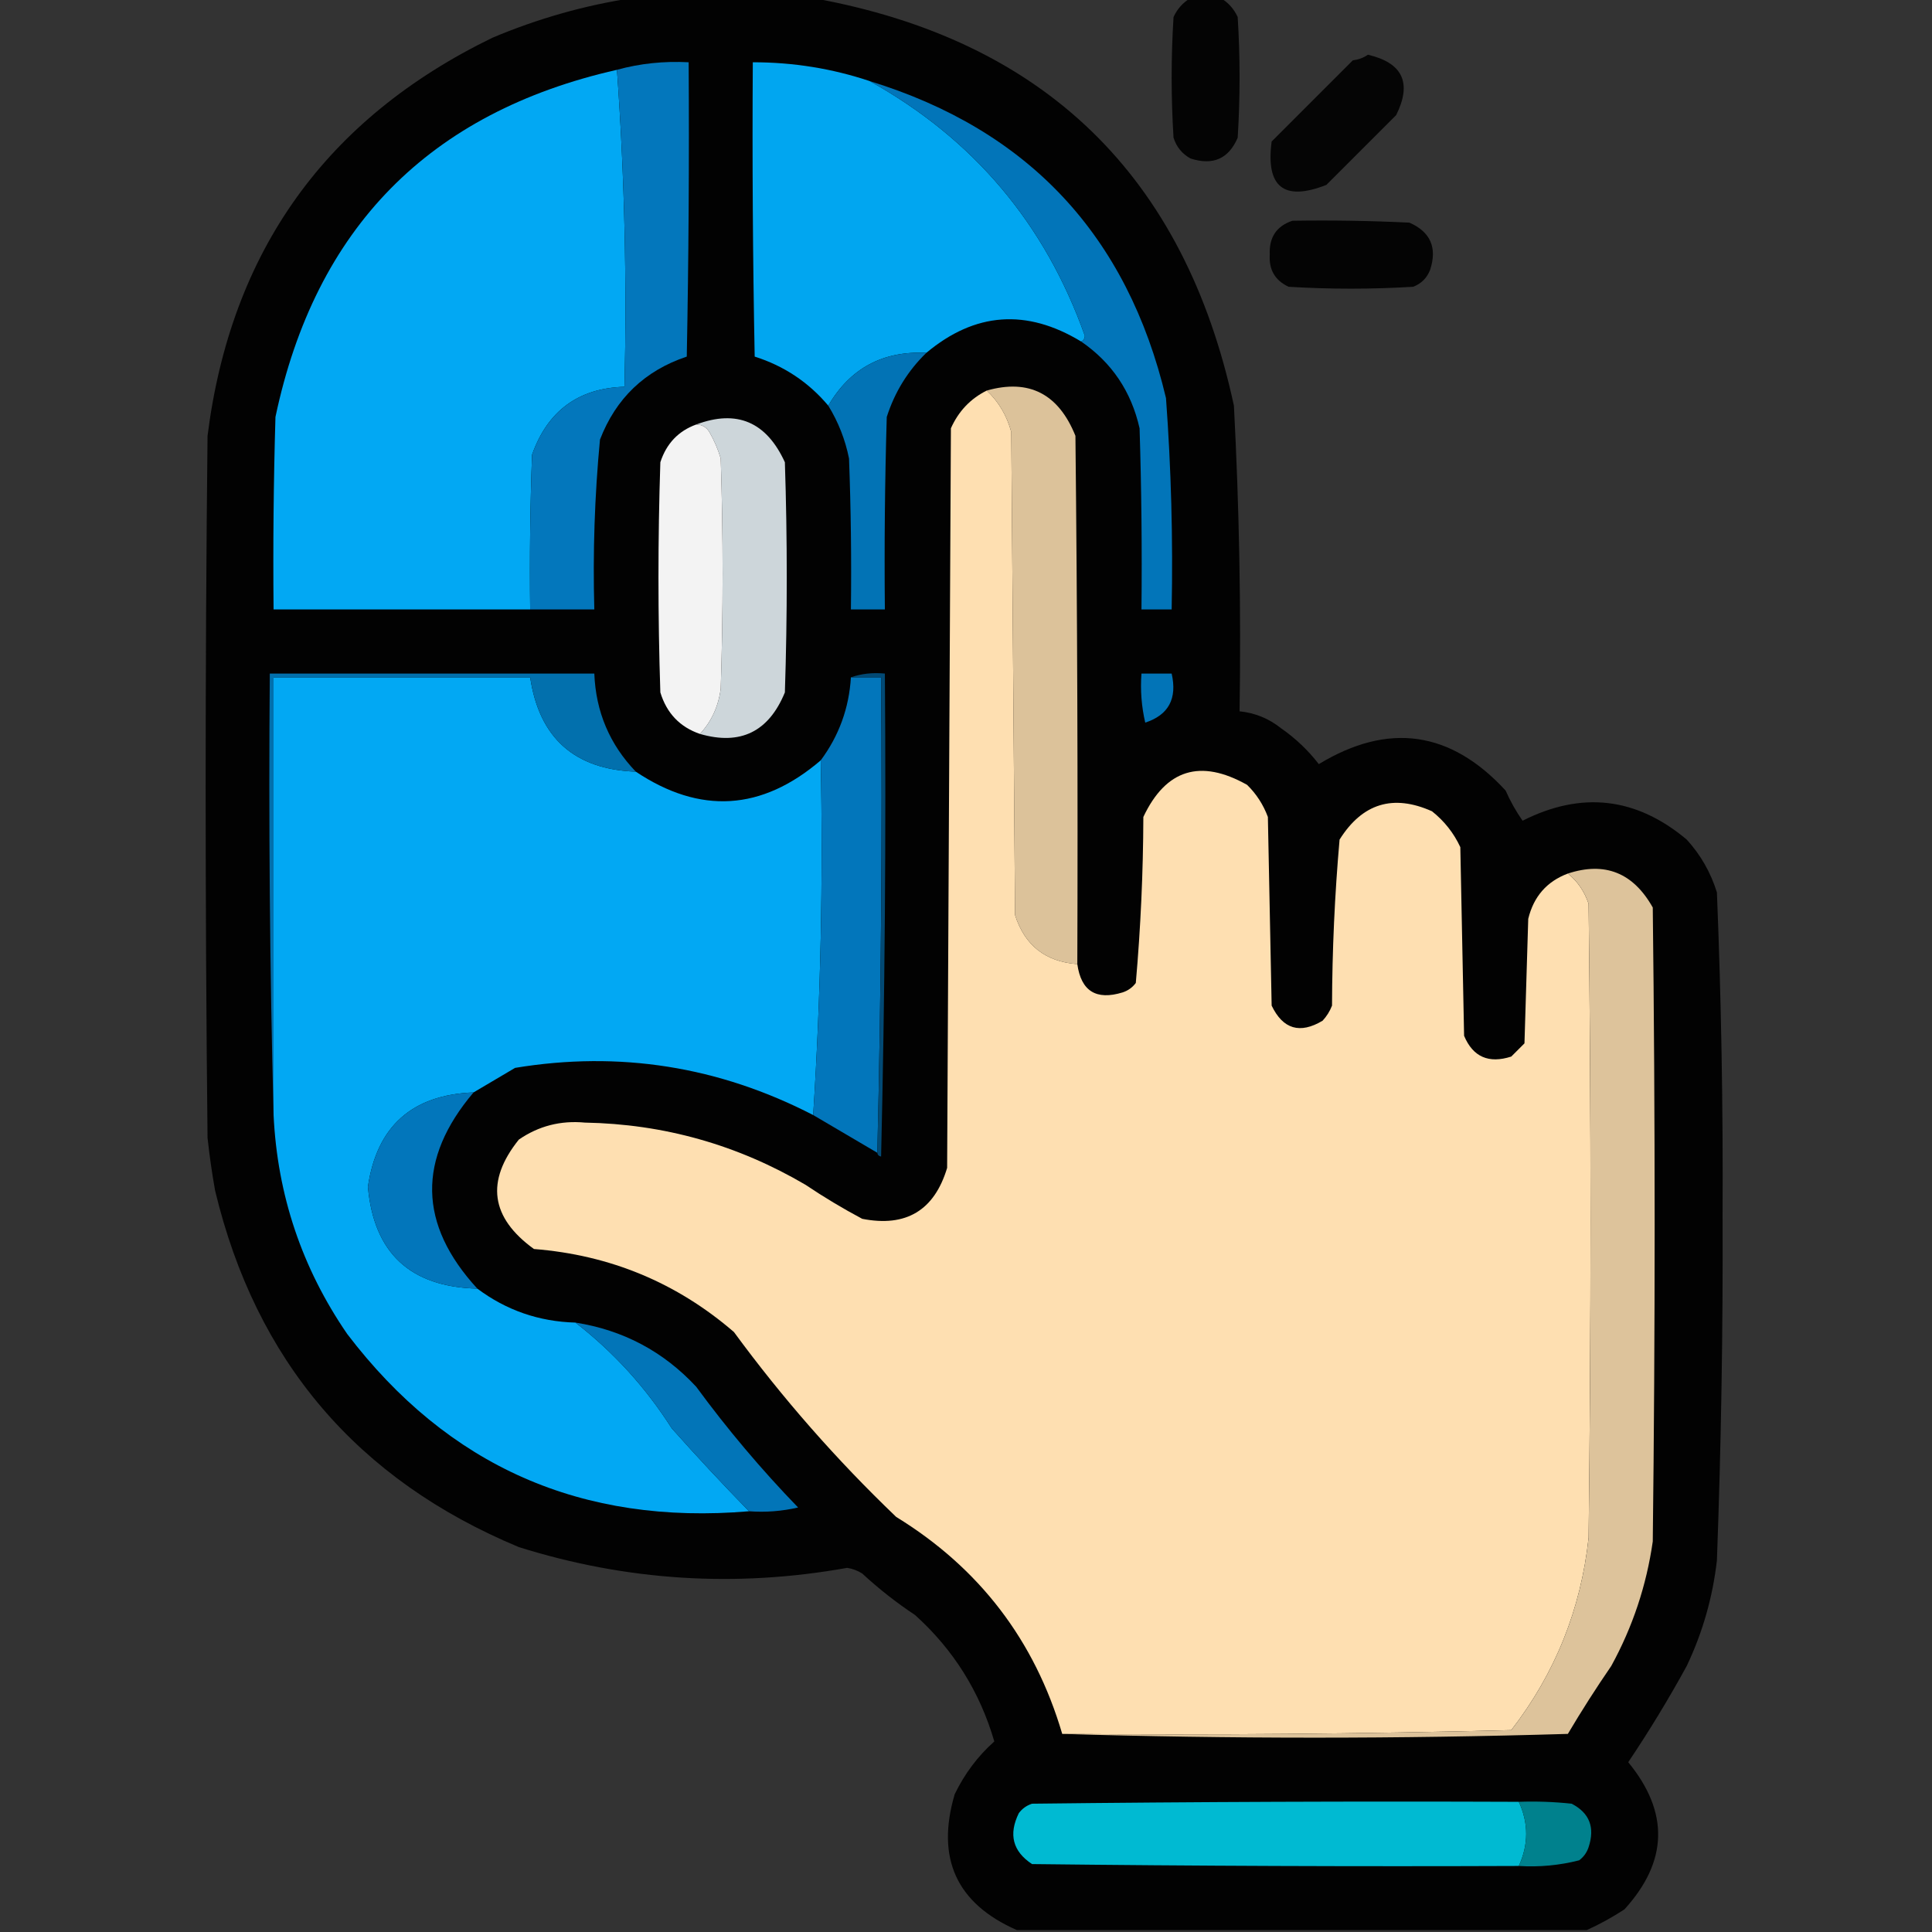 <?xml version="1.0" encoding="UTF-8"?>
<!DOCTYPE svg PUBLIC "-//W3C//DTD SVG 1.1//EN" "http://www.w3.org/Graphics/SVG/1.1/DTD/svg11.dtd">
<svg xmlns="http://www.w3.org/2000/svg" version="1.1" width="512px" height="512px" style="shape-rendering:geometricPrecision; text-rendering:geometricPrecision; image-rendering:optimizeQuality; fill-rule:evenodd; clip-rule:evenodd" xmlns:xlink="http://www.w3.org/1999/xlink">
<rect width="100%" height="100%" fill="#333333" stroke="none"/>
<g><path style="opacity:0.983" fill="#020202" d="M 167.5,-0.5 C 183.5,-0.5 199.5,-0.5 215.5,-0.5C 276.712,10.543 313.878,46.543 327,107.5C 328.416,134.472 328.916,161.472 328.5,188.5C 332.607,188.925 336.274,190.425 339.5,193C 343.34,195.674 346.673,198.841 349.5,202.5C 367.919,191.327 384.419,193.66 399,209.5C 400.247,212.329 401.747,214.995 403.5,217.5C 419.133,209.604 433.633,211.27 447,222.5C 450.692,226.547 453.359,231.214 455,236.5C 456.15,264.953 456.65,293.453 456.5,322C 456.626,352.522 456.126,383.022 455,413.5C 453.887,423.287 451.22,432.62 447,441.5C 442.21,450.25 437.043,458.75 431.5,467C 442.396,480.278 442.062,493.278 430.5,506C 427.233,508.13 423.9,509.963 420.5,511.5C 370.167,511.5 319.833,511.5 269.5,511.5C 253.496,504.485 247.996,492.485 253,475.5C 255.635,470.052 259.135,465.386 263.5,461.5C 259.668,448.333 252.668,437.166 242.5,428C 237.546,424.715 232.88,421.048 228.5,417C 227.271,416.219 225.938,415.719 224.5,415.5C 195.023,420.782 166.023,418.948 137.5,410C 94.658,392.156 67.825,360.656 57,315.5C 56.17,310.857 55.503,306.19 55,301.5C 54.333,239.5 54.333,177.5 55,115.5C 61.174,66.623 86.34,31.457 130.5,10C 142.517,4.933 154.851,1.433 167.5,-0.5 Z"/></g>
<g><path style="opacity:0.923" fill="#000000" d="M 315.5,-0.5 C 318.167,-0.5 320.833,-0.5 323.5,-0.5C 325.475,0.646 326.975,2.313 328,4.5C 328.667,15.167 328.667,25.833 328,36.5C 325.598,42.092 321.431,43.925 315.5,42C 313.274,40.773 311.774,38.939 311,36.5C 310.333,25.833 310.333,15.167 311,4.5C 312.025,2.313 313.525,0.646 315.5,-0.5 Z"/></g>
<g><path style="opacity:0.91" fill="#000000" d="M 362.5,14.5 C 371.741,16.648 374.241,21.982 370,30.5C 363.833,36.667 357.667,42.833 351.5,49C 340.244,53.417 335.41,49.583 337,37.5C 344.167,30.333 351.333,23.167 358.5,16C 360.058,15.79 361.391,15.29 362.5,14.5 Z"/></g>
<g><path style="opacity:1" fill="#01a6f0" d="M 230.5,21.5 C 257.957,36.796 276.957,59.296 287.5,89C 287.43,89.765 287.097,90.265 286.5,90.5C 272.035,81.739 258.369,82.739 245.5,93.5C 233.934,92.948 225.267,97.614 219.5,107.5C 214.289,101.306 207.789,96.973 200,94.5C 199.5,68.502 199.333,42.502 199.5,16.5C 210.241,16.501 220.574,18.168 230.5,21.5 Z"/></g>
<g><path style="opacity:1" fill="#02a8f3" d="M 163.5,18.5 C 165.492,46.147 166.158,74.147 165.5,102.5C 153.294,102.858 145.127,108.858 141,120.5C 140.5,134.163 140.333,147.829 140.5,161.5C 117.833,161.5 95.167,161.5 72.5,161.5C 72.333,144.497 72.5,127.497 73,110.5C 83.565,60.436 113.732,29.769 163.5,18.5 Z"/></g>
<g><path style="opacity:1" fill="#0275b9" d="M 230.5,21.5 C 272.609,34.447 298.776,62.447 309,105.5C 310.372,124.135 310.872,142.802 310.5,161.5C 307.833,161.5 305.167,161.5 302.5,161.5C 302.667,145.497 302.5,129.497 302,113.5C 299.795,103.735 294.629,96.068 286.5,90.5C 287.097,90.265 287.43,89.765 287.5,89C 276.957,59.296 257.957,36.796 230.5,21.5 Z"/></g>
<g><path style="opacity:0.923" fill="#000000" d="M 342.5,58.5 C 352.839,58.334 363.172,58.5 373.5,59C 379.089,61.451 380.922,65.617 379,71.5C 378.167,73.667 376.667,75.167 374.5,76C 363.5,76.667 352.5,76.667 341.5,76C 337.916,74.336 336.249,71.503 336.5,67.5C 336.284,62.911 338.284,59.911 342.5,58.5 Z"/></g>
<g><path style="opacity:1" fill="#0273b5" d="M 245.5,93.5 C 240.609,98.242 237.109,103.909 235,110.5C 234.5,127.497 234.333,144.497 234.5,161.5C 231.5,161.5 228.5,161.5 225.5,161.5C 225.667,148.163 225.5,134.829 225,121.5C 223.997,116.496 222.164,111.83 219.5,107.5C 225.267,97.614 233.934,92.948 245.5,93.5 Z"/></g>
<g><path style="opacity:1" fill="#0377bc" d="M 140.5,161.5 C 140.333,147.829 140.5,134.163 141,120.5C 145.127,108.858 153.294,102.858 165.5,102.5C 166.158,74.147 165.492,46.147 163.5,18.5C 169.584,16.823 175.918,16.156 182.5,16.5C 182.667,42.502 182.5,68.502 182,94.5C 170.884,98.225 163.218,105.558 159,116.5C 157.584,131.45 157.084,146.45 157.5,161.5C 151.833,161.5 146.167,161.5 140.5,161.5 Z"/></g>
<g><path style="opacity:1" fill="#dcc29a" d="M 285.5,255.5 C 277.053,254.865 271.553,250.532 269,242.5C 268.667,199.833 268.333,157.167 268,114.5C 266.828,110.142 264.661,106.475 261.5,103.5C 272.674,100.338 280.507,104.338 285,115.5C 285.5,162.165 285.667,208.832 285.5,255.5 Z"/></g>
<g><path style="opacity:1" fill="#fedfb1" d="M 261.5,103.5 C 264.661,106.475 266.828,110.142 268,114.5C 268.333,157.167 268.667,199.833 269,242.5C 271.553,250.532 277.053,254.865 285.5,255.5C 286.5,262.652 290.5,265.152 297.5,263C 298.931,262.535 300.097,261.701 301,260.5C 302.284,245.901 302.95,231.235 303,216.5C 308.964,203.866 318.131,201.032 330.5,208C 332.956,210.408 334.789,213.241 336,216.5C 336.333,233.167 336.667,249.833 337,266.5C 340.003,272.753 344.503,274.087 350.5,270.5C 351.584,269.335 352.417,268.002 353,266.5C 353.05,251.765 353.716,237.099 355,222.5C 361.035,212.893 369.202,210.393 379.5,215C 382.762,217.592 385.262,220.759 387,224.5C 387.333,241.167 387.667,257.833 388,274.5C 390.354,280.095 394.521,281.928 400.5,280C 401.667,278.833 402.833,277.667 404,276.5C 404.333,265.5 404.667,254.5 405,243.5C 406.438,237.581 409.938,233.581 415.5,231.5C 418.027,233.51 419.861,236.177 421,239.5C 421.667,295.5 421.667,351.5 421,407.5C 418.957,426.469 412.124,443.469 400.5,458.5C 360.839,459.5 321.172,459.833 281.5,459.5C 274.201,434.7 259.534,415.534 237.5,402C 221.677,386.852 207.344,370.519 194.5,353C 179.331,339.923 161.665,332.59 141.5,331C 130.001,322.671 128.668,313.004 137.5,302C 142.743,298.397 148.577,296.897 155,297.5C 175.932,297.88 195.432,303.38 213.5,314C 218.334,317.252 223.334,320.252 228.5,323C 240.112,325.28 247.612,320.78 251,309.5C 251.333,244.167 251.667,178.833 252,113.5C 254.016,108.986 257.183,105.653 261.5,103.5 Z"/></g>
<g><path style="opacity:1" fill="#cdd6da" d="M 185.5,194.5 C 188.564,191.176 190.397,187.176 191,182.5C 191.667,162.167 191.667,141.833 191,121.5C 190.275,119.051 189.275,116.717 188,114.5C 187.184,113.177 186.017,112.511 184.5,112.5C 195.27,108.459 203.103,111.792 208,122.5C 208.667,142.833 208.667,163.167 208,183.5C 203.716,193.933 196.216,197.6 185.5,194.5 Z"/></g>
<g><path style="opacity:1" fill="#f3f3f3" d="M 184.5,112.5 C 186.017,112.511 187.184,113.177 188,114.5C 189.275,116.717 190.275,119.051 191,121.5C 191.667,141.833 191.667,162.167 191,182.5C 190.397,187.176 188.564,191.176 185.5,194.5C 180.178,192.676 176.678,189.009 175,183.5C 174.333,163.167 174.333,142.833 175,122.5C 176.612,117.548 179.779,114.215 184.5,112.5 Z"/></g>
<g><path style="opacity:1" fill="#02a8f3" d="M 168.5,204.5 C 185.544,215.878 201.877,214.878 217.5,201.5C 218.159,233.184 217.493,264.518 215.5,295.5C 190.49,282.596 164.157,278.429 136.5,283C 132.806,285.178 129.139,287.345 125.5,289.5C 109.204,290.133 99.871,298.466 97.5,314.5C 99.055,332.051 108.722,341.051 126.5,341.5C 134.174,347.24 142.84,350.24 152.5,350.5C 162.589,358.311 171.089,367.644 178,378.5C 184.672,386.004 191.505,393.338 198.5,400.5C 154.215,404.265 118.715,388.599 92,353.5C 80.011,336.033 73.511,316.699 72.5,295.5C 72.5,256.833 72.5,218.167 72.5,179.5C 95.167,179.5 117.833,179.5 140.5,179.5C 142.91,195.576 152.243,203.909 168.5,204.5 Z"/></g>
<g><path style="opacity:1" fill="#0270ad" d="M 168.5,204.5 C 152.243,203.909 142.91,195.576 140.5,179.5C 117.833,179.5 95.167,179.5 72.5,179.5C 72.5,218.167 72.5,256.833 72.5,295.5C 71.501,256.67 71.168,217.67 71.5,178.5C 100.167,178.5 128.833,178.5 157.5,178.5C 157.892,188.61 161.559,197.277 168.5,204.5 Z"/></g>
<g><path style="opacity:1" fill="#0276bb" d="M 225.5,179.5 C 228.167,179.5 230.833,179.5 233.5,179.5C 233.832,221.67 233.499,263.67 232.5,305.5C 226.811,302.131 221.144,298.798 215.5,295.5C 217.493,264.518 218.159,233.184 217.5,201.5C 222.338,194.987 225.005,187.654 225.5,179.5 Z"/></g>
<g><path style="opacity:1" fill="#0274b7" d="M 302.5,178.5 C 305.167,178.5 307.833,178.5 310.5,178.5C 312.016,185.15 309.683,189.484 303.5,191.5C 302.508,187.217 302.174,182.884 302.5,178.5 Z"/></g>
<g><path style="opacity:1" fill="#ddc39b" d="M 281.5,459.5 C 321.172,459.833 360.839,459.5 400.5,458.5C 412.124,443.469 418.957,426.469 421,407.5C 421.667,351.5 421.667,295.5 421,239.5C 419.861,236.177 418.027,233.51 415.5,231.5C 425.319,228.28 432.819,231.28 438,240.5C 438.667,296.5 438.667,352.5 438,408.5C 436.335,420.162 432.668,431.162 427,441.5C 422.969,447.366 419.136,453.366 415.5,459.5C 370.669,460.831 326.002,460.831 281.5,459.5 Z"/></g>
<g><path style="opacity:1" fill="#024a75" d="M 225.5,179.5 C 228.287,178.523 231.287,178.19 234.5,178.5C 234.833,221.172 234.5,263.839 233.5,306.5C 232.893,306.376 232.56,306.043 232.5,305.5C 233.499,263.67 233.832,221.67 233.5,179.5C 230.833,179.5 228.167,179.5 225.5,179.5 Z"/></g>
<g><path style="opacity:1" fill="#0276bb" d="M 125.5,289.5 C 110.528,307.153 110.861,324.486 126.5,341.5C 108.722,341.051 99.055,332.051 97.5,314.5C 99.871,298.466 109.204,290.133 125.5,289.5 Z"/></g>
<g><path style="opacity:1" fill="#0275b8" d="M 152.5,350.5 C 165.153,352.493 175.82,358.159 184.5,367.5C 192.749,378.753 201.749,389.42 211.5,399.5C 207.217,400.492 202.884,400.826 198.5,400.5C 191.505,393.338 184.672,386.004 178,378.5C 171.089,367.644 162.589,358.311 152.5,350.5 Z"/></g>
<g><path style="opacity:1" fill="#00bad2" d="M 402.5,477.5 C 405.105,483.139 405.105,488.806 402.5,494.5C 359.499,494.667 316.499,494.5 273.5,494C 268.391,490.634 267.224,486.134 270,480.5C 270.903,479.299 272.069,478.465 273.5,478C 316.499,477.5 359.499,477.333 402.5,477.5 Z"/></g>
<g><path style="opacity:1" fill="#00818d" d="M 402.5,477.5 C 407.179,477.334 411.845,477.501 416.5,478C 421.224,480.435 422.724,484.269 421,489.5C 420.535,490.931 419.701,492.097 418.5,493C 413.264,494.339 407.93,494.839 402.5,494.5C 405.105,488.806 405.105,483.139 402.5,477.5 Z"/></g>
</svg>
